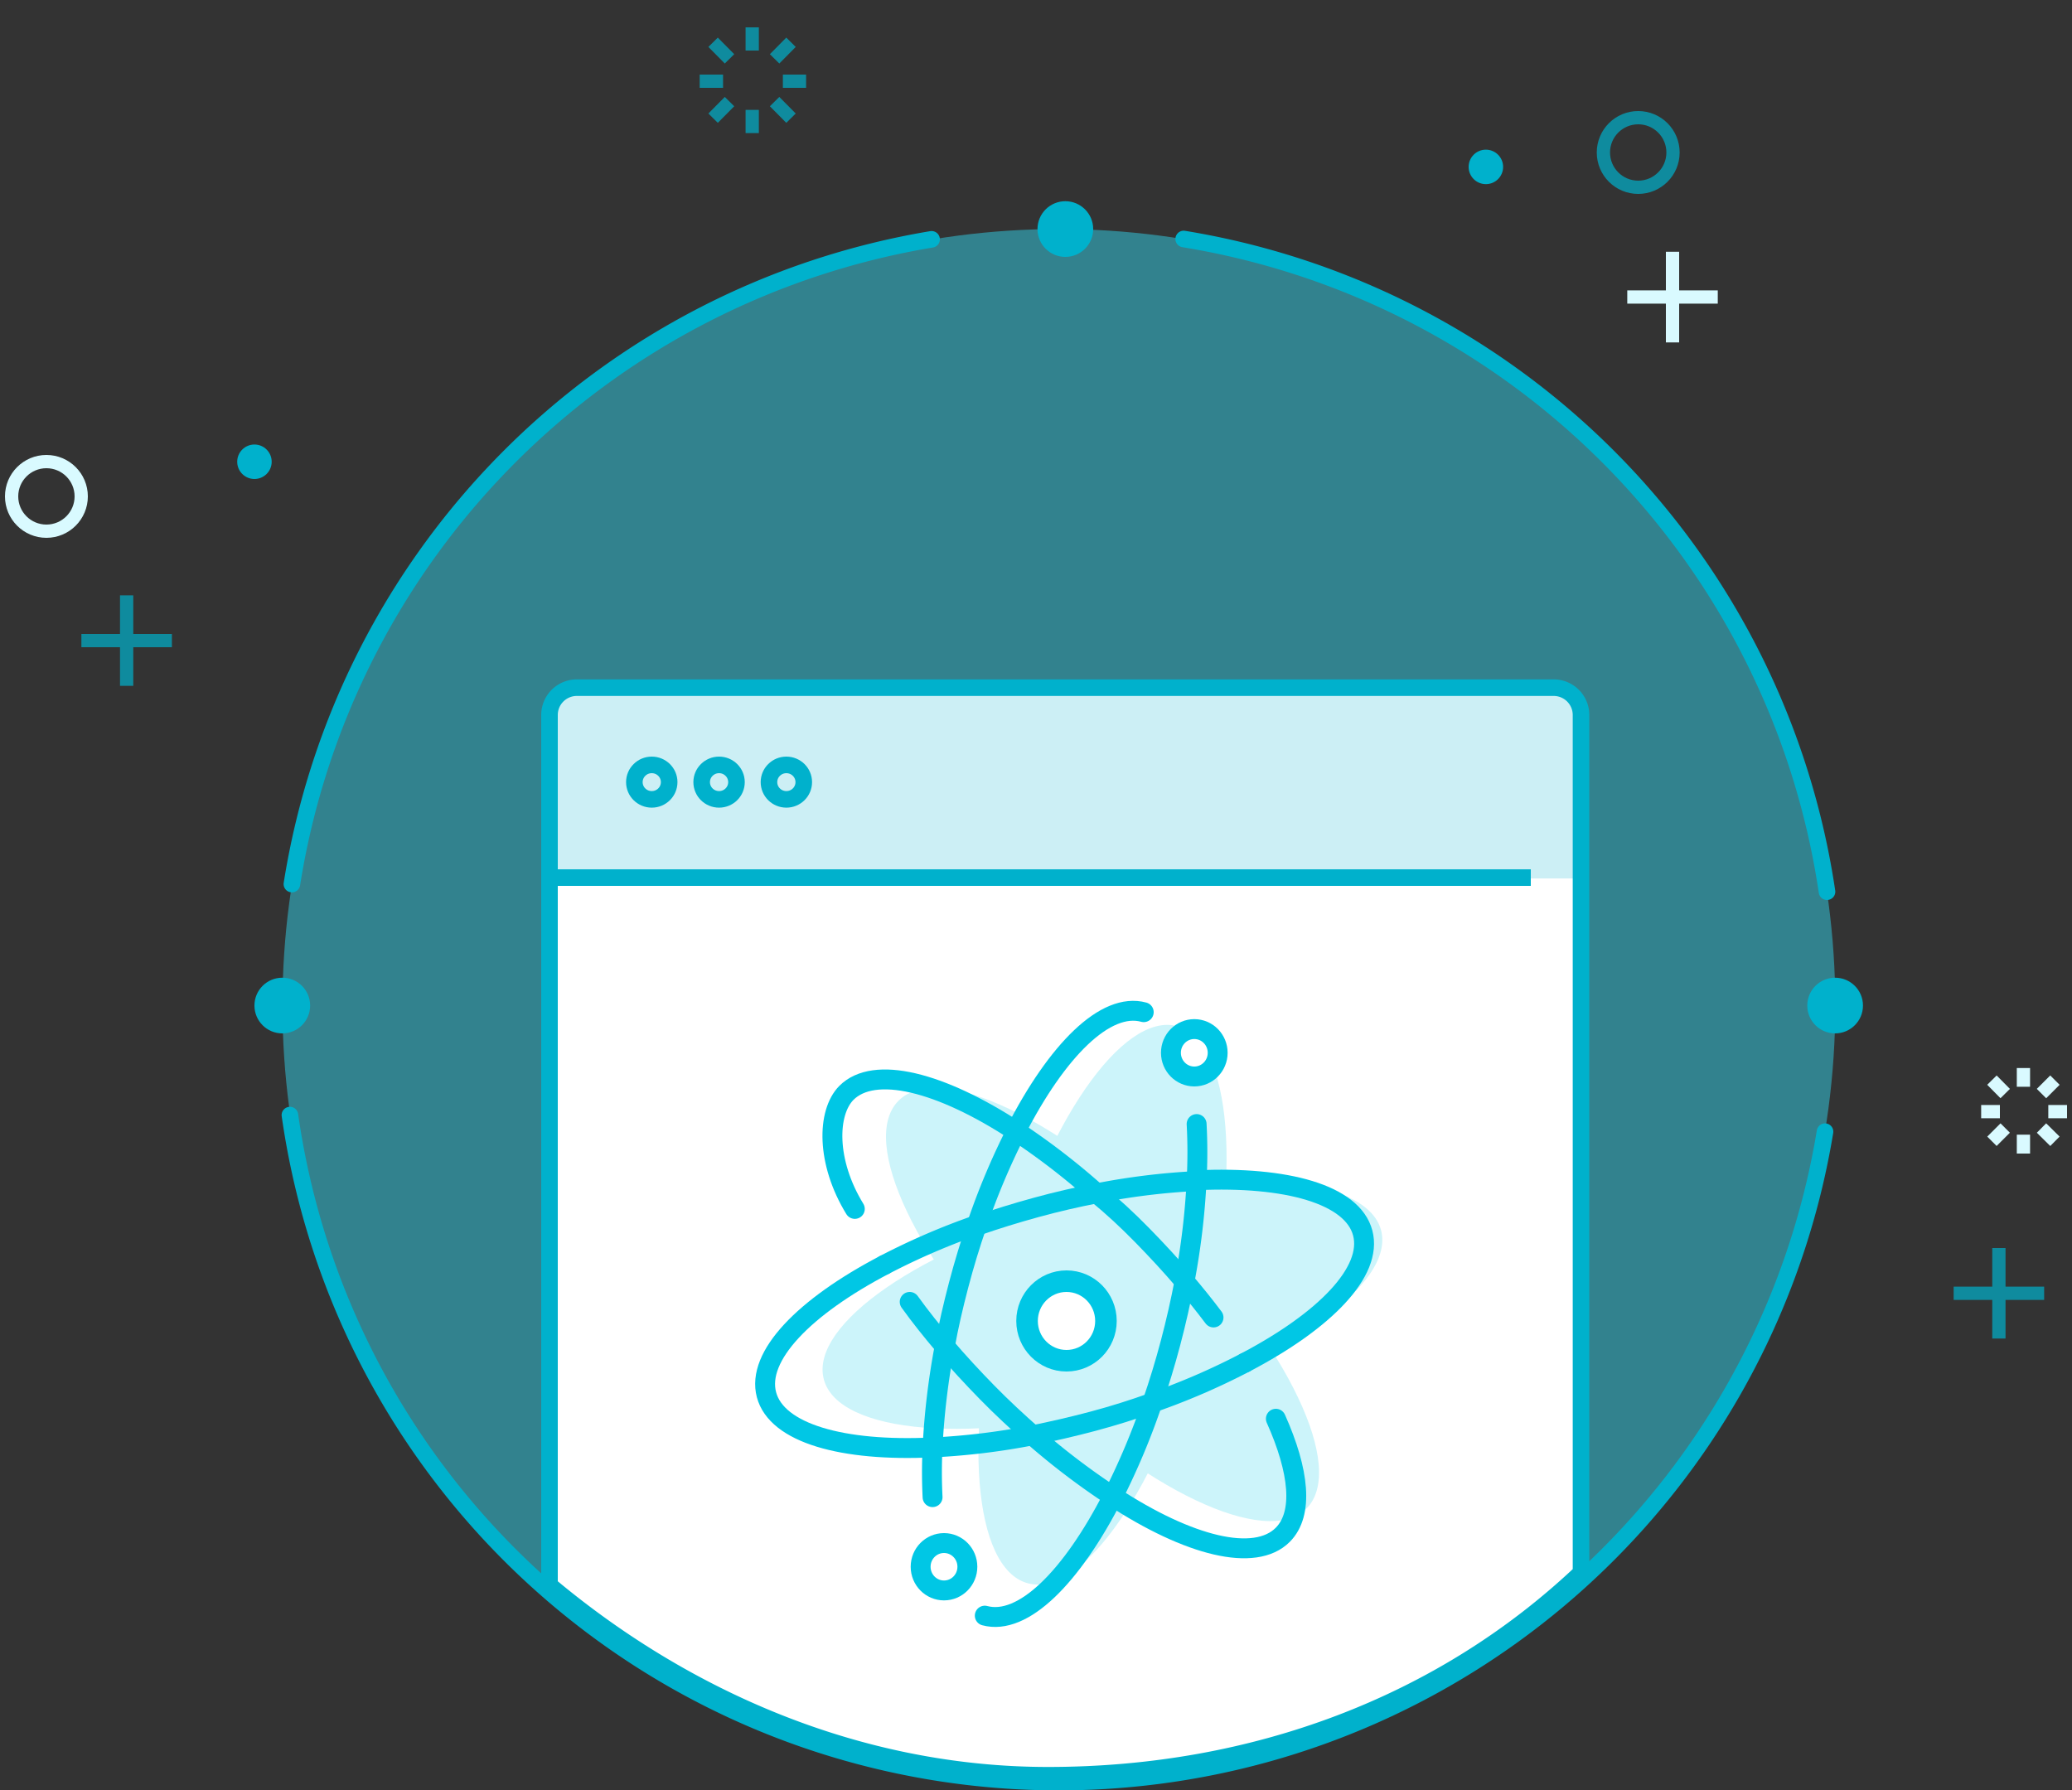 <svg xmlns="http://www.w3.org/2000/svg" viewBox="0 0 125 108"><rect x="0" y="0" width="125" height="108" fill="#333333" stroke="none"/><defs><style>.cls-1{fill:#33d2eb;opacity:.5}.cls-12,.cls-13,.cls-2{fill:#fff}.cls-3{fill:#cceff5}.cls-4{fill:#00b1cc}.cls-5{opacity:.7}.cls-10,.cls-6,.cls-7,.cls-8{fill:none}.cls-6,.cls-8{stroke:#00b1cc}.cls-10,.cls-11,.cls-6,.cls-7,.cls-8{stroke-linecap:round}.cls-12,.cls-13,.cls-6,.cls-7,.cls-8{stroke-miterlimit:10}.cls-6,.cls-7{stroke-width:.8px}.cls-7{stroke:#d9faff}.cls-9{fill:#ccf4fa}.cls-10,.cls-11,.cls-12,.cls-13{stroke:#00c7e5}.cls-10,.cls-11{strokeLinejoin:round}.cls-10,.cls-11,.cls-13{stroke-width:1.2px}.cls-11{fill:#00c7e5}.cls-12{stroke-width:1.3px}</style></defs><g id="Language_Icons" data-name="Language Icons"><circle class="cls-1" cx="63.88" cy="60.66" r="46.84"/><path class="cls-2" d="M93.73 41.49H34.8a1.65 1.65.0 0 0-1.65 1.65v52.5c8.14 6.82 18.63 11.47 30.08 11.47 12.45.0 23.76-4.29 32.15-12.22V43.14A1.65 1.65.0 0 0 93.73 41.49z"/><path class="cls-3" d="M35.24 41.49h58a2.09 2.09.0 0 1 2.09 2.09V53a0 0 0 0 1 0 0H33.15a0 0 0 0 1 0 0V43.58a2.09 2.09.0 0 1 2.09-2.09z"/><circle class="cls-4" cx="89.64" cy="10.07" r="1.04"/><circle class="cls-4" cx="15.35" cy="27.86" r="1.04"/><circle class="cls-4" cx="64.27" cy="13.82" r="1.68"/><circle class="cls-4" cx="17.03" cy="60.67" r="1.68"/><circle class="cls-4" cx="110.71" cy="60.67" r="1.68"/><g class="cls-5"><path class="cls-6" d="M4.91 38.65H10.37z"/><path class="cls-6" d="M7.64 41.38V35.92z"/><path class="cls-6" d="M117.86 78.03H123.32z"/><path class="cls-6" d="M120.59 80.76V75.3z"/><path class="cls-6" d="M45.38 1.65v1.4z"/><path class="cls-6" d="M45.38 6.63V8.03z"/><path class="cls-6" d="M48.63 4.9H47.23z"/><path class="cls-6" d="M43.62 4.9H42.21z"/><path class="cls-6" d="M47.72 2.55 46.73 3.55z"/><path class="cls-6" d="M47.72 7.13 46.73 6.13z"/><path class="cls-6" d="M43.02 2.55 44.01 3.55z"/><path class="cls-6" d="M43.02 7.13 44.01 6.13z"/><circle class="cls-6" cx="98.83" cy="9.2" r="2.1"/></g><path class="cls-7" d="M98.17 17.92H103.63z"/><path class="cls-7" d="M100.9 20.66V15.19z"/><path class="cls-7" d="M122.07 64.44V65.57z"/><path class="cls-7" d="M122.07 68.46V69.6z"/><path class="cls-7" d="M124.7 67.07H123.57z"/><path class="cls-7" d="M120.65 67.07H119.52z"/><path class="cls-7" d="M123.97 65.17 123.16 65.98z"/><path class="cls-7" d="M123.97 68.86 123.16 68.06z"/><path class="cls-7" d="M120.17 65.17 120.97 65.98z"/><path class="cls-7" d="M120.17 68.86 120.97 68.06z"/><circle class="cls-7" cx="2.8" cy="29.95" r="2.1"/><path class="cls-8" d="M17.61 53.34A46.87 46.87.0 0 1 56.2 14.44"/><path class="cls-8" d="M110.1 68.28a46.85 46.85.0 0 1-92.61-1"/><path class="cls-8" d="M71.41 14.42A46.87 46.87.0 0 1 110.22 53.8"/><path class="cls-8" d="M33.15 52.95H92.35z"/><ellipse class="cls-8" cx="39.32" cy="47.19" rx="1.05" ry="1.04"/><ellipse class="cls-8" cx="43.38" cy="47.19" rx="1.05" ry="1.04"/><ellipse class="cls-8" cx="47.44" cy="47.19" rx="1.05" ry="1.04"/><path class="cls-8" d="M93.73 41.49H34.8a1.65 1.65.0 0 0-1.65 1.65v52.5c8.14 6.82 18.63 11.47 30.08 11.47 12.45.0 23.76-4.29 32.15-12.22V43.14A1.65 1.65.0 0 0 93.73 41.49z"/><ellipse class="cls-9" cx="66.51" cy="78.72" rx="6.19" ry="17.4" transform="translate(-36.18 70.08) rotate(-45)"/><ellipse class="cls-9" cx="66.51" cy="78.72" rx="17.4" ry="6.19" transform="translate(-18.11 19.9) rotate(-15)"/><ellipse class="cls-9" cx="66.51" cy="78.72" rx="17.4" ry="6.19" transform="translate(-26.74 122.59) rotate(-75)"/><path class="cls-10" d="M67.14 90.29c4.58 3 8.57 4 10.25 2.31 1.26-1.27 1-3.83-.42-7"/><path class="cls-10" d="M57 81.23c-.77-.9-1.48-1.79-2.12-2.68"/><path class="cls-10" d="M67.14 90.29a43.6 43.6.0 0 1-4.85-3.69"/><path class="cls-10" d="M59.41 97.48c2.3.62 5.23-2.31 7.73-7.19"/><path class="cls-10" d="M56.26 87.33a30.07 30.07.0 0 0 0 3"/><path class="cls-10" d="M69 61.07c-2.3-.63-5.23 2.3-7.73 7.19"/><path class="cls-10" d="M57 81.23c.79.93 1.65 1.86 2.55 2.78s1.83 1.78 2.75 2.59"/><path class="cls-10" d="M66.16 72c-1.19.23-2.41.51-3.65.85s-2.44.71-3.58 1.11"/><path class="cls-10" d="M62.29 86.6c1.19-.24 2.41-.52 3.65-.85s2.44-.71 3.58-1.12"/><path class="cls-10" d="M66.16 72a41.92 41.92.0 0 1 6-.74"/><path class="cls-10" d="M53.35 76.32a41.56 41.56.0 0 1 5.58-2.41"/><path class="cls-10" d="M75.1 82.22a41.56 41.56.0 0 1-5.58 2.41"/><path class="cls-11" d="M69.52 84.63c.4-1.16.77-2.37 1.1-3.62s.61-2.49.84-3.7"/><path class="cls-10" d="M69.52 84.63a42.84 42.84.0 0 1-2.38 5.66"/><path class="cls-10" d="M56.26 87.33a44.4 44.4.0 0 1 .73-6.1"/><path class="cls-10" d="M53.35 76.32c-4.83 2.53-7.73 5.5-7.11 7.83s4.59 3.44 10 3.18"/><path class="cls-10" d="M62.29 86.6a41.83 41.83.0 0 1-6 .73"/><path class="cls-10" d="M58.93 73.91a42.68 42.68.0 0 1 2.38-5.65"/><path class="cls-10" d="M58.93 73.91c-.4 1.16-.77 2.37-1.1 3.63S57.22 80 57 81.23"/><path class="cls-10" d="M61.31 68.26c-4.58-3-8.57-4-10.25-2.32-1.17 1.19-1.23 4.16.51 7"/><path class="cls-10" d="M61.31 68.26A42.41 42.41.0 0 1 66.16 72"/><ellipse class="cls-12" cx="64.34" cy="79.7" rx="2.38" ry="2.4"/><ellipse class="cls-13" cx="72.05" cy="63.52" rx="1.41" ry="1.43"/><ellipse class="cls-13" cx="56.95" cy="94.53" rx="1.41" ry="1.43"/><path class="cls-10" d="M75.1 82.22c4.83-2.53 7.73-5.5 7.11-7.83s-4.59-3.43-10-3.18"/><path class="cls-10" d="M72.19 71.21a31.51 31.51.0 0 0 0-3.39"/><path class="cls-10" d="M72.19 71.21a44 44 0 0 1-.73 6.1"/><path class="cls-10" d="M71.46 77.31c-.79-.93-1.65-1.86-2.55-2.78S67.08 72.75 66.16 72"/><path class="cls-10" d="M71.46 77.31c.62.73 1.21 1.46 1.75 2.18"/></g></svg>